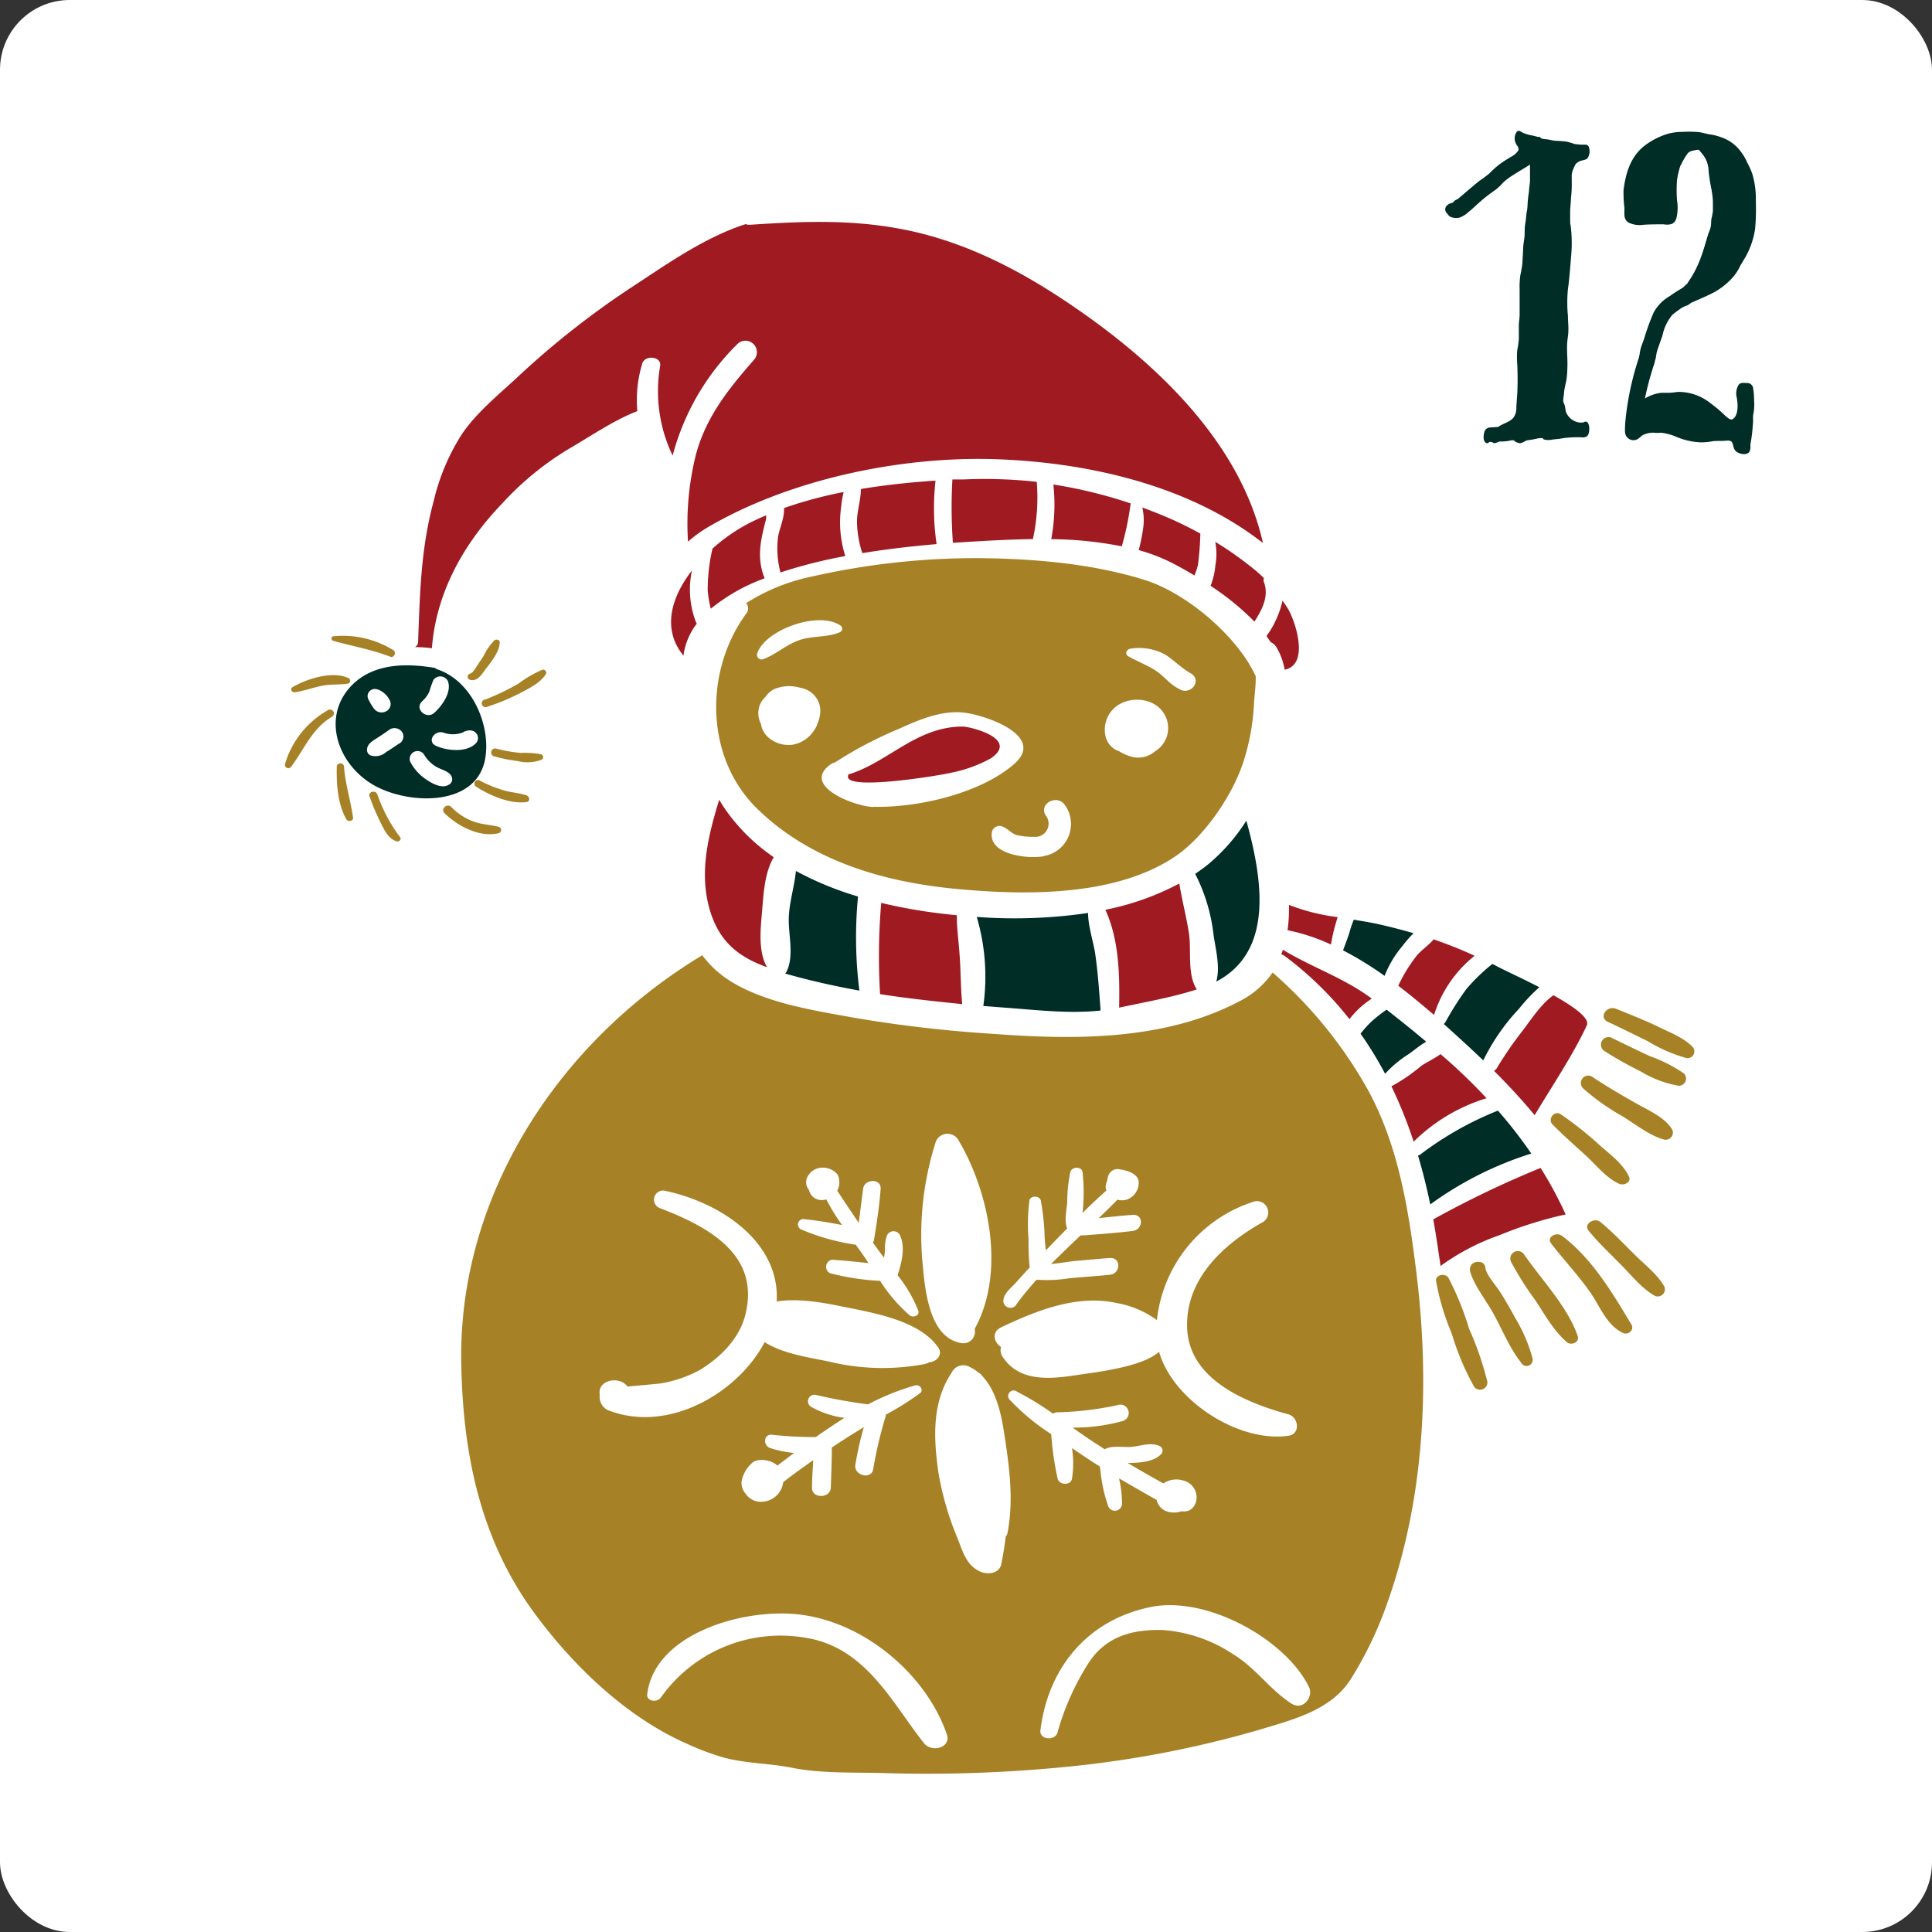 <svg xmlns="http://www.w3.org/2000/svg" viewBox="0 0 270 270"><rect x="0" y="0" width="270" height="270" fill="#333333" stroke="none"/><defs><style>.cls-1{fill:#fff;}.cls-2{fill:#002d26;}.cls-3{fill:#a01a22;}.cls-4{fill:#a78126;}</style></defs><g id="Capa_2" data-name="Capa 2"><g id="Home"><rect class="cls-1" width="270" height="270" rx="9.75"/><path class="cls-2" d="M212,18.38c.29-.26.61.08.88.2a5.75,5.75,0,0,0,1.35.37l.64.17c.13,0,.29,0,.41.1s.07.14.28.17l.31.05.56.06a6.12,6.12,0,0,0,1,.18c.45,0,.91.06,1.36.09a7.41,7.41,0,0,1,1.2.34,8.57,8.57,0,0,0,1.52.11.49.49,0,0,1,.55.38,1.75,1.75,0,0,1-.2,1.51c-.22.26-.78.28-1.09.42a1.76,1.76,0,0,0-.57.4,7.58,7.58,0,0,0-.45,1l-.1.45,0,.77a18,18,0,0,1-.1,2.52v-.11c0,.72-.13,1.43-.12,2.15l0,1.09c0,.07,0,.57.06.63a19.69,19.69,0,0,1,.08,4.34c-.13,1.54-.23,3.11-.45,4.64a19.57,19.57,0,0,0,0,3.75c0,.69.09,1.38.06,2.08,0,.48-.09.94-.14,1.42-.12,1.23.06,2.51,0,3.75a11.31,11.31,0,0,1-.19,2,11.05,11.05,0,0,0-.27,1.37c0,.41-.12.82-.12,1.23,0,.25.16.43.22.68a6,6,0,0,1,.12.74,2.34,2.34,0,0,0,1.88,1.61,1.73,1.73,0,0,0,.51,0c.16,0,.17-.08.32-.11a.4.4,0,0,1,.42.19,1.82,1.82,0,0,1,.16,1c0,.32-.13.82-.46.93a1.39,1.39,0,0,1-.7.06h-.87a13.48,13.48,0,0,0-1.55.12l-.76.12c-.23,0-.46.06-.69.06a2.57,2.57,0,0,1-1.32,0c-.14-.12-.06-.18-.27-.18h-.3l-.36.06a11.25,11.25,0,0,1-1.37.24c-.37.11-.59.35-1,.41a2,2,0,0,1-.6-.18c-.11-.06-.22-.18-.3-.23h-.31a6.09,6.09,0,0,1-1.4.17,1,1,0,0,0-.58.12c-.16.06-.4.18-.57.06a.83.83,0,0,0-.54-.12.44.44,0,0,1-.36.18c-.59-.18-.47-1.19-.32-1.61a.83.83,0,0,1,.78-.59l1.12-.07c.67-.49,1.54-.64,2.12-1.26a2.3,2.3,0,0,0,.43-1.54l.13-1.87c.07-1.36.06-2.72,0-4.08a12.86,12.86,0,0,1,0-2,13.45,13.45,0,0,0,.22-1.55V45.52c0-.5.1-1,.11-1.49,0-1.19,0-2.38,0-3.57a11.59,11.59,0,0,1,.1-2,15.07,15.07,0,0,0,.28-1.61l.11-2c0-.56.11-1.1.18-1.66s0-1.25.11-1.88.13-1.16.21-1.74v.1a6.39,6.39,0,0,0,.11-.85,15.65,15.65,0,0,1,.21-2.05c0-.54.14-1.09.14-1.6V23c-.76.5-1.56.94-2.32,1.44a9.2,9.2,0,0,0-1.42,1.06A8.44,8.44,0,0,1,209,26.53a21.52,21.52,0,0,0-2.38,1.87c-.47.41-.91.85-1.4,1.23a3.67,3.67,0,0,1-1.24.78c-.45.12-1.39.06-1.63-.45a1.14,1.14,0,0,1-.37-.57.85.85,0,0,1,.13-.56,1.22,1.22,0,0,1,.66-.43l.29-.1a1.2,1.2,0,0,1,.24-.26c.17-.13.38-.17.53-.31l.59-.5c.76-.65,1.52-1.31,2.31-1.94a16.63,16.63,0,0,0,1.43-1.07A12.78,12.78,0,0,1,209.51,23c.51-.38,1.05-.72,1.59-1.05a2.71,2.71,0,0,0,1.09-.92.67.67,0,0,0-.1-.59,1.77,1.77,0,0,1-.41-1.16,1.4,1.4,0,0,1,.37-.94Z"/><path class="cls-2" d="M237.05,18.44c.62,0,1.23.23,1.84.33a7.62,7.62,0,0,1,1.69.43,5.59,5.59,0,0,1,2.76,2.07,7,7,0,0,1,.85,1.48,10.72,10.72,0,0,1,.71,1.59,12.28,12.28,0,0,1,.48,3.77,31.26,31.26,0,0,1-.1,3.87,11.58,11.58,0,0,1-1.08,3.44c-.29.6-.67,1.14-1,1.73a6.81,6.81,0,0,1-.94,1.49,9.83,9.83,0,0,1-2.72,2.21c-1,.52-2,.94-3.05,1.4-.28.12-.46.34-.74.45a3.79,3.79,0,0,0-.69.3,16,16,0,0,0-1.35,1,6.64,6.64,0,0,0-1.38,2.89l-.55,1.58c-.1.28-.2.57-.27.85a1.35,1.35,0,0,1-.07.36v-.08a2.38,2.38,0,0,1-.11.7v-.1a4.54,4.54,0,0,1-.27,1l-.45,1.49c-.28,1-.52,2-.73,3a5.7,5.7,0,0,1,2.29-.8c.37,0,.75,0,1.12,0s.84-.09,1.27-.12a7.13,7.13,0,0,1,4.51,1.6A17.57,17.57,0,0,1,241,58c.23.19.79.8,1.15.57.87-.55.73-2.32.53-3.14a2.3,2.3,0,0,1,.29-1.64c.27-.37.73-.27,1.13-.26a.83.83,0,0,1,.91.77,11.14,11.14,0,0,1,.13,1.74,7.15,7.15,0,0,1-.14,2,7.87,7.87,0,0,0,0,.84l-.07.89a18.91,18.91,0,0,1-.25,2,3.14,3.14,0,0,0-.06.58,1.46,1.46,0,0,1-.1.71c-.31.64-1.39.41-1.85.06s-.38-.83-.58-1.24-.67-.29-1-.29c-.55.06-1.12,0-1.67.06a8.61,8.61,0,0,1-1.76.17,9.82,9.82,0,0,1-3.63-.88l.14.06a7.93,7.93,0,0,0-2.05-.53,4.29,4.29,0,0,1-1,0,3.2,3.2,0,0,0-1.29.23c-.43.13-.69.55-1.09.72a1.12,1.12,0,0,1-1.26-.23c-.44-.37-.4-.92-.38-1.47s.08-1.25.16-1.88A40.73,40.73,0,0,1,229,50.1c.14-.43.16-.89.27-1.32s.37-1.05.54-1.58a31.17,31.17,0,0,1,1.28-3.5,5.87,5.87,0,0,1,2.28-2.33,17.75,17.75,0,0,1,1.54-1,3,3,0,0,0,.46-.34l.25-.25.21-.16,0-.06a14.71,14.71,0,0,0,1.67-3.07c.45-1.08.83-2.47,1.2-3.68.11-.37.29-.71.37-1.09s.05-.75.1-1.12a10,10,0,0,0,.21-1.09c0-.4,0-.81,0-1.21,0-.59-.1-1.23-.19-1.79a25.17,25.17,0,0,1-.41-2.58,3.8,3.8,0,0,0-.53-1.92,4.71,4.71,0,0,0-.57-.76c-.19-.24-.24-.38-.56-.3s-.92.09-1.25.47a9.47,9.47,0,0,0-1,1.73l0-.1a12.33,12.33,0,0,0-.51,2.16,20.88,20.88,0,0,0,0,2.74,6.19,6.19,0,0,1-.09,2.57,1.2,1.2,0,0,1-.62.77,2.23,2.23,0,0,1-1.12.06c-1,0-1.89,0-2.83.06a3.59,3.59,0,0,1-2.1-.3c-.74-.48-.58-1.21-.58-2a19,19,0,0,1-.13-2.51c.29-2.4,1-4.77,3-6.28a10.11,10.11,0,0,1,3.26-1.64,8.12,8.12,0,0,1,2-.25,15.62,15.62,0,0,1,1.81,0Z"/><path class="cls-3" d="M169.85,79a10,10,0,0,1-.67,2.87,37.27,37.27,0,0,1,6.13,5c1.1-1.71,2.06-3.57,1.32-5.54a.84.84,0,0,1,0-.54c-.4-.4-.83-.79-1.27-1.15a48.7,48.7,0,0,0-5.53-3.92A8.75,8.75,0,0,1,169.85,79Z"/><path class="cls-3" d="M159.77,73.73a25.82,25.82,0,0,1-.63,3.15,25,25,0,0,1,4.93,1.93c.89.48,1.86,1,2.85,1.62a9.32,9.32,0,0,0,.5-1.49,42.61,42.61,0,0,0,.33-4.37c-1.24-.68-2.5-1.32-3.79-1.9s-2.86-1.21-4.32-1.75A7.91,7.91,0,0,1,159.77,73.73Z"/><path class="cls-3" d="M146.91,75.35a52.49,52.49,0,0,1,9.86,1,39.82,39.82,0,0,0,1.24-6,66.48,66.48,0,0,0-10.8-2.64A26.13,26.13,0,0,1,146.91,75.35Z"/><path class="cls-3" d="M133.17,75.86l2.06-.13c2.84-.17,6-.35,9.12-.39a27.27,27.27,0,0,0,.54-8A65.84,65.84,0,0,0,134.76,67L133.1,67A68.32,68.32,0,0,0,133.17,75.86Z"/><path class="cls-3" d="M164.81,123.47a37.24,37.24,0,0,1-10.33,3.67c1.93,4.26,2,9.1,1.92,13.68,3.56-.77,7.38-1.42,10.86-2.55-1.38-2.07-.74-5.47-1.1-7.82S165.18,125.8,164.81,123.47Z"/><path class="cls-2" d="M168.83,120.8c-.58.47-1.18.9-1.8,1.32a24.93,24.93,0,0,1,2.58,8.65c.28,1.87.95,4.44.36,6.41,8.18-4.27,6.4-14.54,4.21-22.49A26.05,26.05,0,0,1,168.83,120.8Z"/><path class="cls-3" d="M177.57,89.73a1.88,1.88,0,0,1,.82.73,9.35,9.35,0,0,1,1.15,3.13c3.62-.75,1.35-7.11.41-8.59-.22-.36-.47-.71-.72-1.06A13.19,13.19,0,0,1,177,88.88C177.17,89.16,177.38,89.44,177.57,89.73Z"/><path class="cls-3" d="M97.26,86.94a12.66,12.66,0,0,1-.56-7.21c-2.92,3.76-4.21,8.21-1.19,11.89a9.4,9.4,0,0,1,1.87-4.47A1.43,1.43,0,0,1,97.26,86.94Z"/><path class="cls-3" d="M134.53,101.54c-6.49,0-10.48,5.06-16,6.7a.83.83,0,0,1,0,.15c-.73,2.25,13.19-.08,14.35-.39a19.39,19.39,0,0,0,5.56-2C142.54,103.24,135.56,101.53,134.53,101.54Z"/><path class="cls-4" d="M159.81,81c-7.24-2.24-15.38-2.93-23-3a104,104,0,0,0-23.34,2.57,27.3,27.3,0,0,0-9.19,3.72,1.14,1.14,0,0,1,0,1.47c-5.85,8-5.79,20.08,1.52,27.24s17.38,10.22,27.67,11.21c9.76.94,22.52,1.12,30.85-4.58,4.15-2.84,8.08-8.76,9.51-13.36a31.62,31.62,0,0,0,1.42-7.94c.05-1.08.27-2.49.24-3.81C173,89,165.83,82.82,159.81,81Zm-54,10.37c1-3.33,8.69-6.12,11.71-3.9a.53.53,0,0,1-.12.87c-1.76.79-3.93.47-5.81,1.16s-3.17,2-5,2.64A.65.65,0,0,1,105.81,91.34Zm8.39,9.86s0,0,0,0a.33.33,0,0,1,0,.06,1.47,1.47,0,0,1-.1.22,4.39,4.39,0,0,1-.38.63,4.44,4.44,0,0,1-2.88,1.92c-2.08.33-4.26-1-4.48-2.86a3.26,3.26,0,0,1-.33-2.13,3,3,0,0,1,.93-1.66,3.32,3.32,0,0,1,1.18-1.08,5.46,5.46,0,0,1,3.74-.2,3.31,3.31,0,0,1,2.74,2.8A4.31,4.31,0,0,1,114.2,101.2Zm7.86,11.55c-2.66-.07-10.24-3-5.92-6a1.37,1.37,0,0,1,.54-.22,55.67,55.67,0,0,1,8.91-4.69c2.73-1.23,5.82-2.58,8.94-2.3,2.91.26,11.66,3.17,7.29,7.12C137.2,110.82,128.38,112.91,122.06,112.75Zm23.76,6.89c-2.39.41-7.87-.3-7.17-3.52a1.1,1.1,0,0,1,1.56-.59c.73.33,1.21,1,2,1.17a9.39,9.39,0,0,0,2.25.21,1.85,1.85,0,0,0,1.67-3c-1-1.63,1.61-3,2.68-1.45A4.54,4.54,0,0,1,145.82,119.64ZM161.41,105a3.57,3.57,0,0,1-3.57.66,7,7,0,0,1-1.46-.68,2.87,2.87,0,0,1-1.89-2.13,4.13,4.13,0,0,1,1-3.67c1.84-2,5.72-1.86,7.17.53A3.8,3.8,0,0,1,161.41,105Zm3.53-8.65c-1.48-.65-2.26-1.92-3.58-2.73-1.16-.71-2.46-1.22-3.66-1.89-.57-.32-.28-1,.32-1.08a7.65,7.65,0,0,1,4.73.78c1.3.8,2.28,1.89,3.63,2.65C168,95,166.58,97.11,164.94,96.39Z"/><path class="cls-2" d="M152.06,127.59a70.72,70.72,0,0,1-15.56.55,29.49,29.49,0,0,1,.92,12.45l2.74.21c4.51.32,9.14.91,13.65.42-.19-2.61-.37-5.24-.74-7.83C152.81,131.58,152.06,129.47,152.06,127.59Z"/><path class="cls-2" d="M60.76,93.34c-4.07-.69-8.52-.62-11.52,2.36-4.6,4.59-1.89,11.74,3.75,14.42,4.91,2.34,13.57,2.4,14.8-4,.85-4.47-1.63-10.86-6.65-12.57A1.35,1.35,0,0,1,60.76,93.34Zm-8,3a3,3,0,0,1,1.67,1.46,1.14,1.14,0,0,1-.46,1.6A1.33,1.33,0,0,1,52.24,99a7.4,7.4,0,0,1-.82-1.41A1,1,0,0,1,52.75,96.36Zm3,7.58c-.6.41-1.2.82-1.82,1.2a2.21,2.21,0,0,1-2.2.43.83.83,0,0,1-.45-.74c0-.83.75-1.25,1.41-1.67s1.21-.8,1.8-1.22a1.3,1.3,0,0,1,1.71.41A1.15,1.15,0,0,1,55.76,103.94Zm7,5.72c-1,.69-2.54-.23-3.35-.81a6.59,6.59,0,0,1-2.1-2.42,1.1,1.1,0,0,1,1.93-1A4.8,4.8,0,0,0,61,107.18c.66.38,1.76.6,2.09,1.3A.86.86,0,0,1,62.74,109.66Zm2-7.34c.78-.39,1.68-.33,2,.55a1.06,1.06,0,0,1-.31,1.08c-1.3,1.27-4,1-5.52.3-1.34-.61-.17-2.32,1.14-1.81A3.92,3.92,0,0,0,64.78,102.32Zm-2.13-7c.47,1.48-.85,3.34-1.94,4.32S57.86,99.07,59,98a4.09,4.09,0,0,0,1-1.35,15.56,15.56,0,0,1,.57-1.62A1.18,1.18,0,0,1,62.65,95.32Z"/><path class="cls-3" d="M98.9,82.51a16.68,16.68,0,0,0,.43,2.56,25.86,25.86,0,0,1,7.53-4.25c-1.19-2.92-.51-5.54.21-8.31,0,0,0-.06,0-.09s0-.28,0-.41c-.81.35-1.6.71-2.37,1.1a24.82,24.82,0,0,0-5.13,3.56A25.68,25.68,0,0,0,98.9,82.51Z"/><path class="cls-3" d="M120.51,77.3c3.76-.62,7.38-1,10.38-1.26a34.66,34.66,0,0,1-.15-8.87c-3.4.22-6.93.59-10.43,1.17,0,1.59-.58,3.13-.54,4.73A14.74,14.74,0,0,0,120.51,77.3Z"/><path class="cls-3" d="M108.74,75a13.22,13.22,0,0,0,.33,5,69.81,69.81,0,0,1,9.06-2.29,15.57,15.57,0,0,1-.59-6.78,15.29,15.29,0,0,1,.36-2.17A60,60,0,0,0,109.57,71C109.63,72.41,109,73.62,108.74,75Z"/><path class="cls-3" d="M194.45,151.81a62.52,62.52,0,0,1,3.11,7.74,24.73,24.73,0,0,1,10.19-6.07c-1.75-1.88-3.61-3.69-5.56-5.41l-.88-.76c-.84.65-2,1.15-2.74,1.69A24.35,24.35,0,0,1,194.45,151.81Z"/><path class="cls-2" d="M190.14,144.46a51.19,51.19,0,0,1,3.43,5.6,15.82,15.82,0,0,1,3.3-2.75c.72-.51,1.55-1.22,2.44-1.73-1.8-1.53-3.65-3-5.53-4.48a21.37,21.37,0,0,0-2.07,1.62A16.12,16.12,0,0,0,190.14,144.46Z"/><path class="cls-3" d="M179.59,133.64a47.77,47.77,0,0,1,9,8.79,12.36,12.36,0,0,1,3.12-2.87l-.16-.12c-3.82-2.81-8.29-4.29-12.26-6.71-.07.22-.15.43-.23.65A1.41,1.41,0,0,1,179.59,133.64Z"/><path class="cls-3" d="M133.72,127.9c-.59-.05-1.17-.11-1.75-.18a73.47,73.47,0,0,1-8.82-1.54,89.08,89.08,0,0,0-.17,12.56,1.28,1.28,0,0,1,0,.19c3.81.6,7.64,1,11.49,1.4-.22-2.25-.19-4.53-.36-6.79C134,131.66,133.7,129.79,133.72,127.9Z"/><path class="cls-3" d="M212.69,144.17a50.65,50.65,0,0,0-3.52,5.13.91.91,0,0,1-.38.35c2,2,3.92,4.06,5.68,6.2,2.47-4.14,5.27-8.24,7.29-12.55.47-1-1.86-2.64-4.66-4.21C215.35,140.27,213.76,142.81,212.69,144.17Z"/><path class="cls-2" d="M198.17,161.49q1,3.36,1.71,6.83A48.88,48.88,0,0,1,214,161.21a64.88,64.88,0,0,0-4.66-6,46,46,0,0,0-10.79,6.09A1.1,1.1,0,0,1,198.17,161.49Z"/><path class="cls-3" d="M149.33,42.37c-6.72-4.53-14-8.34-22.13-10.11-7.59-1.64-14.65-1.36-22.33-.85a1.53,1.53,0,0,1-.66-.09c-5.9,1.89-11.42,5.88-16.39,9.12a119.33,119.33,0,0,0-15.64,12.4c-2.61,2.4-5.57,4.84-7.56,7.73a29.81,29.81,0,0,0-4,9.41c-1.82,6.7-1.93,12.91-2.19,19.73a.84.84,0,0,1-.43.72,20.81,20.81,0,0,1,2.37.16.75.75,0,0,1,0-.15C61,82.8,64.75,76,70.22,70.32a41.78,41.78,0,0,1,9.24-7.57c3-1.73,6.27-4,9.61-5.3a17.43,17.43,0,0,1,.69-6.65c.38-1.24,2.69-1,2.5.31A20.82,20.82,0,0,0,94,63.67,34.17,34.17,0,0,1,103,48.13a1.6,1.6,0,0,1,2.35,2.18c-3.59,4.1-6.64,7.92-8.07,13.13A39.67,39.67,0,0,0,96.15,75.7a17.54,17.54,0,0,1,2.54-1.88c11.47-6.8,27.13-10.12,40.64-9.64,13,.47,27,3.74,37.17,11.71C173.34,61.78,161.46,50.53,149.33,42.37Z"/><path class="cls-3" d="M201.32,176.92a31.9,31.9,0,0,1,8.26-4.31,55.08,55.08,0,0,1,9.22-2.89,53.5,53.5,0,0,0-3.5-6.5,140.33,140.33,0,0,0-15,7.19C200.69,172.56,201,174.74,201.32,176.92Z"/><path class="cls-2" d="M204.93,138.22a41.13,41.13,0,0,0-2.92,4.61.91.91,0,0,1-.24.27c1.37,1.23,2.68,2.43,3.91,3.57l1.61,1.52a29.14,29.14,0,0,1,5-7.22,22.65,22.65,0,0,1,2.84-3c-2.66-1.37-5.27-2.55-6.06-3l-.51-.26A26.5,26.5,0,0,0,204.93,138.22Z"/><path class="cls-4" d="M173.21,139.93c-10.42,5.5-23.09,5.42-34.6,4.54a182.72,182.72,0,0,1-19.13-2.22c-5.54-1-12.11-2-17-4.89a14.62,14.62,0,0,1-4.34-3.86C77.7,145.82,64.1,167.41,64.46,190.3c.19,12.54,2.54,24.75,10.31,35.25,5.3,7.18,12.7,14.4,21.23,18.14a36.06,36.06,0,0,0,5,1.89c3.15.88,6.5.83,9.69,1.47,4,.8,8.44.63,12.47.73a198.43,198.43,0,0,0,26.26-.9,147.9,147.9,0,0,0,26.53-5.13c4.85-1.46,10.1-2.76,12.85-7.13a52.61,52.61,0,0,0,5-10.38c5.37-15,6.06-31.25,4.08-46.89-1.06-8.45-2.47-17.2-6.63-24.89a61.44,61.44,0,0,0-13.4-16.55A12.43,12.43,0,0,1,173.21,139.93ZM142,179.22c.63-.7,1.26-1.4,1.9-2.09a35.2,35.2,0,0,1-.16-3.92,26.52,26.52,0,0,1,.12-5.42c.12-.76,1.45-.72,1.6,0a34.9,34.9,0,0,1,.52,4.68c0,.75.11,1.51.17,2.27l3-3.08c-.48-1-.06-2.64,0-3.69a20.24,20.24,0,0,1,.43-4.18c.2-.76,1.57-.82,1.71,0a26.58,26.58,0,0,1,0,5.71c1.09-1.07,2.19-2.11,3.33-3.12a1.48,1.48,0,0,1,.09-1.27,2.94,2.94,0,0,1,.2-.85,1.36,1.36,0,0,1,1.59-.84c1.11.16,2.71.67,2.64,1.92a2.5,2.5,0,0,1-1.71,2.32,2.38,2.38,0,0,1-1.27,0c-.84.87-1.72,1.72-2.61,2.57l.9-.09c1.28-.13,2.55-.27,3.83-.36,1.6-.11,1.51,2.07,0,2.25-1.9.23-3.83.39-5.75.53a14.46,14.46,0,0,1-1.52.09c-1.4,1.33-2.79,2.67-4.13,4,1.15-.1,2.35-.33,3.41-.43,1.6-.14,3.2-.29,4.8-.41s1.59,2.18,0,2.34c-1.86.19-3.74.32-5.6.48a19.87,19.87,0,0,1-4.48.22.66.66,0,0,1-.15,0c-1,1.1-1.92,2.22-2.78,3.38a.8.8,0,0,1-.18.27l-.1.08a1,1,0,0,1-1.57-.61C140.12,180.83,141.26,180.06,142,179.22Zm-11.24-19.63a1.77,1.77,0,0,1,3.11-.38c4.42,7.38,6.68,18.63,2.35,26.49,0,0,0,.06,0,.1a1.61,1.61,0,0,1-2,1.87c-4.58-.86-5-8.07-5.33-11.55A42.73,42.73,0,0,1,130.77,159.59ZM112.5,170.4c1.74.16,3.46.47,5.18.8a28.65,28.65,0,0,1-2.2-3.58,1.84,1.84,0,0,1-.42.08,1.8,1.8,0,0,1-2-1.4,1.67,1.67,0,0,1-.09-2.05,2.35,2.35,0,0,1,2-1.07,2.62,2.62,0,0,1,2.11,1,2.57,2.57,0,0,1-.07,2.23c1,1.53,2,3,3,4.49.21-1.59.4-3.18.61-4.76.18-1.42,2.55-1.49,2.45,0-.17,2.39-.54,4.78-.93,7.15a.71.71,0,0,1-.16.35l.63.87c.29.41.61.83.93,1.25a6.74,6.74,0,0,0,.13-1.1,5.46,5.46,0,0,1,.26-1.93,1,1,0,0,1,1.78-.21c.9,1.68.28,4-.27,5.7a19,19,0,0,1,2.89,4.94c.24.68-.7,1.06-1.21.65A21.66,21.66,0,0,1,123,179a33.82,33.82,0,0,1-7-1.07,1,1,0,0,1,.28-1.88c1.7.11,3.39.29,5.09.47-.45-.7-.91-1.39-1.37-2l-.41-.57a30.23,30.23,0,0,1-7.54-2.1A.75.75,0,0,1,112.5,170.4ZM84.9,197.05a2.07,2.07,0,0,1-1.1-1.78c0-.17,0-.33,0-.5-.21-2,2.87-2.48,3.89-1,0,0,4.53-.4,4.73-.45a17.43,17.43,0,0,0,5.3-1.82c3-1.79,5.65-4.48,6.46-7.83,2-8.11-4.76-12.07-11.87-14.8a1.27,1.27,0,1,1,.72-2.44c8.27,1.81,16,7.51,15.51,15.46,2.91-.51,6.73.2,8.82.63,4.47.91,11.11,1.94,13.76,5.8.69,1-.22,2-1.27,2.06a2,2,0,0,1-.64.25,31.48,31.48,0,0,1-13.35-.35c-2.77-.57-6.42-1.08-9-2.71C103.13,194.67,93.36,200.42,84.9,197.05Zm34.57,3.17c-1.09.67-2.16,1.37-3.22,2.07,0,1.87-.08,3.73-.14,5.6-.06,1.56-2.68,1.57-2.63,0,0-1.28.11-2.56.17-3.83-1.42,1-2.82,2-4.2,3.08a3.09,3.09,0,0,1-2.93,2.73,2.56,2.56,0,0,1-2.31-1.11,2.28,2.28,0,0,1-.57-1.74,4.54,4.54,0,0,1,1.38-2.49c.64-.7,2-.56,2.81-.23a3.2,3.2,0,0,1,.82.51l2.33-1.76a15,15,0,0,1-3.35-.68c-1-.34-.95-2,.27-1.86a54.37,54.37,0,0,0,6.11.32c1.32-.93,2.66-1.83,4-2.68a12.89,12.89,0,0,1-4.65-1.54.91.91,0,0,1,.74-1.65,71.23,71.23,0,0,0,7.21,1.3,34,34,0,0,1,6.59-2.65c.64-.18,1.24.66.68,1.09a40,40,0,0,1-4.79,3l0,.17a58.53,58.53,0,0,0-1.76,7.46c-.26,1.52-2.75.87-2.49-.64a46.87,46.87,0,0,1,1.18-5.25Zm9.65,43.38c-4.54-5.73-8.21-13.57-16.85-14.77a20.5,20.5,0,0,0-19.93,8.42c-.5.72-2,.52-1.89-.47,1-8.39,13.2-12,21-11.18,9.38,1,18,8.48,20.86,16.74C133,244.23,130.22,245,129.12,243.6Zm11.68-29.37a1.11,1.11,0,0,1-.25.51c-.15,1.28-.36,2.57-.62,3.85s-1.8,1.51-2.85,1.08c-2-.82-2.54-2.84-3.24-4.64a41.72,41.72,0,0,1-2.67-9.09c-.69-4.67-1-9.9,1.8-14.06l0,0a1.8,1.8,0,0,1,2.48-.88,6.07,6.07,0,0,1,1.27.8,1.82,1.82,0,0,1,.58.53c2,2.12,2.67,5.52,3.07,8.21C141.07,205,141.68,209.77,140.8,214.23Zm.36-18.56a.76.76,0,0,1,1-1.16,40.61,40.61,0,0,1,5,3.05,1.28,1.28,0,0,1,.6-.19,44,44,0,0,0,8.41-1,1.17,1.17,0,1,1,.66,2.24,25.65,25.65,0,0,1-6.93.9c1.15.82,2.31,1.64,3.49,2.38l1,.65c1-.59,2.59-.24,3.74-.34,1.37-.13,2.66-.68,3.94-.11a.72.72,0,0,1,.3,1c-.93,1.18-3,1.36-4.78,1.36q2.46,1.46,5,2.86a3.23,3.23,0,0,1,2.88-.37,2.41,2.41,0,0,1,1.62,3.12,2,2,0,0,1-.85,1,1.92,1.92,0,0,1-1.11.14,3.24,3.24,0,0,1-1.64.13,2.22,2.22,0,0,1-1.85-1.71c-1.76-1-3.51-2-5.23-3,0,.18.06.36.1.55a15.07,15.07,0,0,1,.29,3.07,1,1,0,0,1-1.93.24,21.29,21.29,0,0,1-1.08-4.93c0-.2-.07-.41-.1-.62-1-.61-1.93-1.24-2.88-1.88l-1-.67a13.59,13.59,0,0,1,0,4.27c-.17,1-1.79.89-2,0a41,41,0,0,1-.9-6.23A30.59,30.59,0,0,1,141.16,195.67Zm39.31,42.4c-3-1.94-4.94-4.91-8-6.8a20.38,20.38,0,0,0-9.95-3.47c-4.39-.12-8,.94-10.39,4.6a36.33,36.33,0,0,0-4.35,9.74c-.35,1.19-2.54,1-2.38-.3,1-8.4,6.26-15.37,15.38-17.25,7.93-1.63,18.95,4.56,22.17,11.21C183.58,237.15,182.1,239.13,180.47,238.07Zm-4.16-67.18c-5.6,3.17-10.59,8-10.41,14.59.19,7.12,7.79,10.44,14.14,12.17,1.48.41,1.74,2.78,0,3-7,1-16.16-5-18.06-11.74-2.36,2.17-9,2.87-11.37,3.24-3.91.61-8.19,1-10.5-2.55a1.57,1.57,0,0,1-.21-1.36c-1-.63-1.37-2.07,0-2.74,4.85-2.3,10.54-4.62,16.12-3.41a13.6,13.6,0,0,1,5.66,2.39A19.58,19.58,0,0,1,175,168,1.58,1.58,0,0,1,176.31,170.89Z"/><path class="cls-2" d="M119.91,125.29a44.74,44.74,0,0,1-8.68-3.57c-.21,2.27-1,4.57-1,6.85s.7,4.93-.23,7.07a1.6,1.6,0,0,1-.27.42l.3.08c3.32.94,6.68,1.68,10.07,2.3A59.58,59.58,0,0,1,119.91,125.29Z"/><path class="cls-3" d="M106.49,127.45c.22-2.49.33-5.41,1.64-7.66a26.43,26.43,0,0,1-6.74-6.64c-.31-.45-.6-.91-.88-1.38-1.54,5-2.84,10.23-1.31,15.4,1.3,4.42,4,6.57,8,8C105.93,133,106.29,129.81,106.49,127.45Z"/><path class="cls-3" d="M179.94,130a27.47,27.47,0,0,1,6.07,2,22.4,22.4,0,0,1,.68-3c.08-.27.16-.55.25-.83a28.43,28.43,0,0,1-6.81-1.71A21.93,21.93,0,0,1,179.94,130Z"/><path class="cls-2" d="M187.69,132.81a48,48,0,0,1,5.81,3.57,14.66,14.66,0,0,1,2.54-4.23,15.35,15.35,0,0,1,1.51-1.73c-1.72-.5-3.47-.95-5.3-1.35-1-.2-2-.37-3.05-.54a13,13,0,0,0-.63,1.85C188.3,131.2,188,132,187.69,132.81Z"/><path class="cls-3" d="M198,133.54a21.65,21.65,0,0,0-2.59,4.22c1.72,1.31,3.37,2.69,5,4.08a17.14,17.14,0,0,1,5.67-8.27,59.47,59.47,0,0,0-5.73-2.29C199.67,132.11,198.61,132.79,198,133.54Z"/><path class="cls-4" d="M205.33,185.76a41.47,41.47,0,0,0-2.91-7.19c-.43-.7-1.83-.44-1.73.44a34.08,34.08,0,0,0,2.2,7.37,36.08,36.08,0,0,0,3,7.19,1,1,0,0,0,1.9-.74A42.19,42.19,0,0,0,205.33,185.76Z"/><path class="cls-4" d="M214.17,189.81a22.34,22.34,0,0,0-2.43-5.65c-.62-1.17-1.29-2.31-2-3.45-.52-.89-2.05-2.53-2.15-3.52a.89.89,0,0,0-.91-.84h-.17a1.07,1.07,0,0,0-1.07,1.3c.56,2,2.2,4,3.24,5.88,1.27,2.28,2.25,4.82,3.89,6.89A.86.86,0,0,0,214.17,189.81Z"/><path class="cls-4" d="M220.49,186.72c-1.41-4.1-5-7.8-7.49-11.4a1.05,1.05,0,0,0-1.84,1,43.65,43.65,0,0,0,3.44,5.44c1.32,2,2.51,4.19,4.35,5.79C219.6,188.11,220.78,187.57,220.49,186.72Z"/><path class="cls-4" d="M228,185.12c-2.59-4.34-5.5-9.26-9.72-12.42-.79-.58-2.2.19-1.51,1.08,1.8,2.34,3.85,4.48,5.53,6.91,1.32,1.92,2.2,4.45,4.46,5.57C227.55,186.66,228.43,185.87,228,185.12Z"/><path class="cls-4" d="M232.61,179.83c-.9-1.63-2.57-2.94-3.93-4.26-1.64-1.61-3.23-3.32-5-4.78-.85-.7-2.44.25-1.67,1.2,1.36,1.67,2.95,3.17,4.48,4.71s2.91,3.34,4.79,4.4A1,1,0,0,0,232.61,179.83Z"/><path class="cls-4" d="M227.66,164.46c-.83-1.84-2.73-3.19-4.25-4.55a49.71,49.71,0,0,0-5.28-4.18c-.93-.63-1.88.69-1.17,1.41,1.5,1.52,3.12,2.94,4.71,4.39,1.42,1.3,2.79,3.1,4.62,3.91C226.93,165.73,228,165.24,227.66,164.46Z"/><path class="cls-4" d="M233.7,157.87c-1-1.7-3.26-2.66-5-3.65-2.07-1.17-4.1-2.35-6.07-3.66a1,1,0,0,0-1.33,1.59,31.39,31.39,0,0,0,5.44,3.85c1.8,1.09,3.73,2.68,5.8,3.25A1,1,0,0,0,233.7,157.87Z"/><path class="cls-4" d="M235.31,150a20.45,20.45,0,0,0-4.71-2.39c-1.75-.8-3.46-1.65-5.19-2.48a1.06,1.06,0,1,0-1.13,1.79,52.85,52.85,0,0,0,5,2.81,15.38,15.38,0,0,0,5.27,2A1,1,0,0,0,235.31,150Z"/><path class="cls-4" d="M236.52,146.28c-1.31-1.33-3.2-2-4.9-2.85-1.88-.89-3.83-1.67-5.77-2.45-1.31-.53-2.49,1.21-1.15,1.83,1.89.87,3.74,1.8,5.6,2.71a21.4,21.4,0,0,0,5.25,2.31A.94.94,0,0,0,236.52,146.28Z"/><path class="cls-4" d="M54.94,90.84a13.47,13.47,0,0,0-8.36-1.92c-.37.06-.31.55,0,.64,2.68.75,5.32,1.2,7.94,2.21C55.11,92,55.45,91.13,54.94,90.84Z"/><path class="cls-4" d="M48.73,94.78c-2.25-1.08-5.83.08-7.83,1.24-.42.25-.13.79.33.72,1.26-.19,2.47-.63,3.71-.89s2.45-.13,3.68-.31A.41.41,0,0,0,48.73,94.78Z"/><path class="cls-4" d="M45.82,99.25a12.83,12.83,0,0,0-6,7.56.48.48,0,0,0,.87.34c1.86-2.47,2.87-5.29,5.73-7A.53.53,0,0,0,45.82,99.25Z"/><path class="cls-4" d="M48.07,107.05a.52.52,0,0,0-1,0c-.07,2.4.1,5.29,1.34,7.46.22.39,1,.23.93-.23C49,111.84,48.23,109.52,48.07,107.05Z"/><path class="cls-4" d="M55.92,117a21.46,21.46,0,0,1-3.19-6c-.24-.63-1.3-.37-1.09.28A31.19,31.19,0,0,0,53.21,115c.51,1,1,2.15,2.18,2.57C55.75,117.73,56.16,117.26,55.92,117Z"/><path class="cls-4" d="M69.67,115.54c-1.13-.26-2.25-.32-3.36-.68a8.31,8.31,0,0,1-3.25-2.09c-.59-.58-1.53.29-.94.87,1.76,1.75,4.87,3.45,7.55,2.8A.46.46,0,0,0,69.67,115.54Z"/><path class="cls-4" d="M73.6,111.16c-.95-.33-2-.39-3-.65a18.54,18.54,0,0,1-3.49-1.39.5.5,0,1,0-.53.84c1.86,1.2,4.69,2.44,7,2.13C74.16,112,74,111.31,73.6,111.16Z"/><path class="cls-4" d="M75.58,105.41a12.32,12.32,0,0,0-2.79-.19,20.42,20.42,0,0,1-3.38-.58.56.56,0,1,0-.31,1.07,22,22,0,0,0,3.25.65,5.57,5.57,0,0,0,3.34-.19A.41.41,0,0,0,75.58,105.41Z"/><path class="cls-4" d="M75.79,93.6a15.5,15.5,0,0,0-3.29,1.91,32.74,32.74,0,0,1-4.66,2.24.54.54,0,1,0,.31,1,29.69,29.69,0,0,0,4.58-1.91c1.24-.65,2.88-1.47,3.57-2.66A.43.43,0,0,0,75.79,93.6Z"/><path class="cls-4" d="M69.08,89.5a8.21,8.21,0,0,0-1.47,2.12c-.24.4-.51.78-.78,1.17s-.67,1.23-1.15,1.36a.44.44,0,0,0,0,.85c1.08.33,1.75-.92,2.27-1.6.78-1,1.83-2.33,1.89-3.61C69.86,89.41,69.36,89.27,69.08,89.5Z"/></g></g></svg>